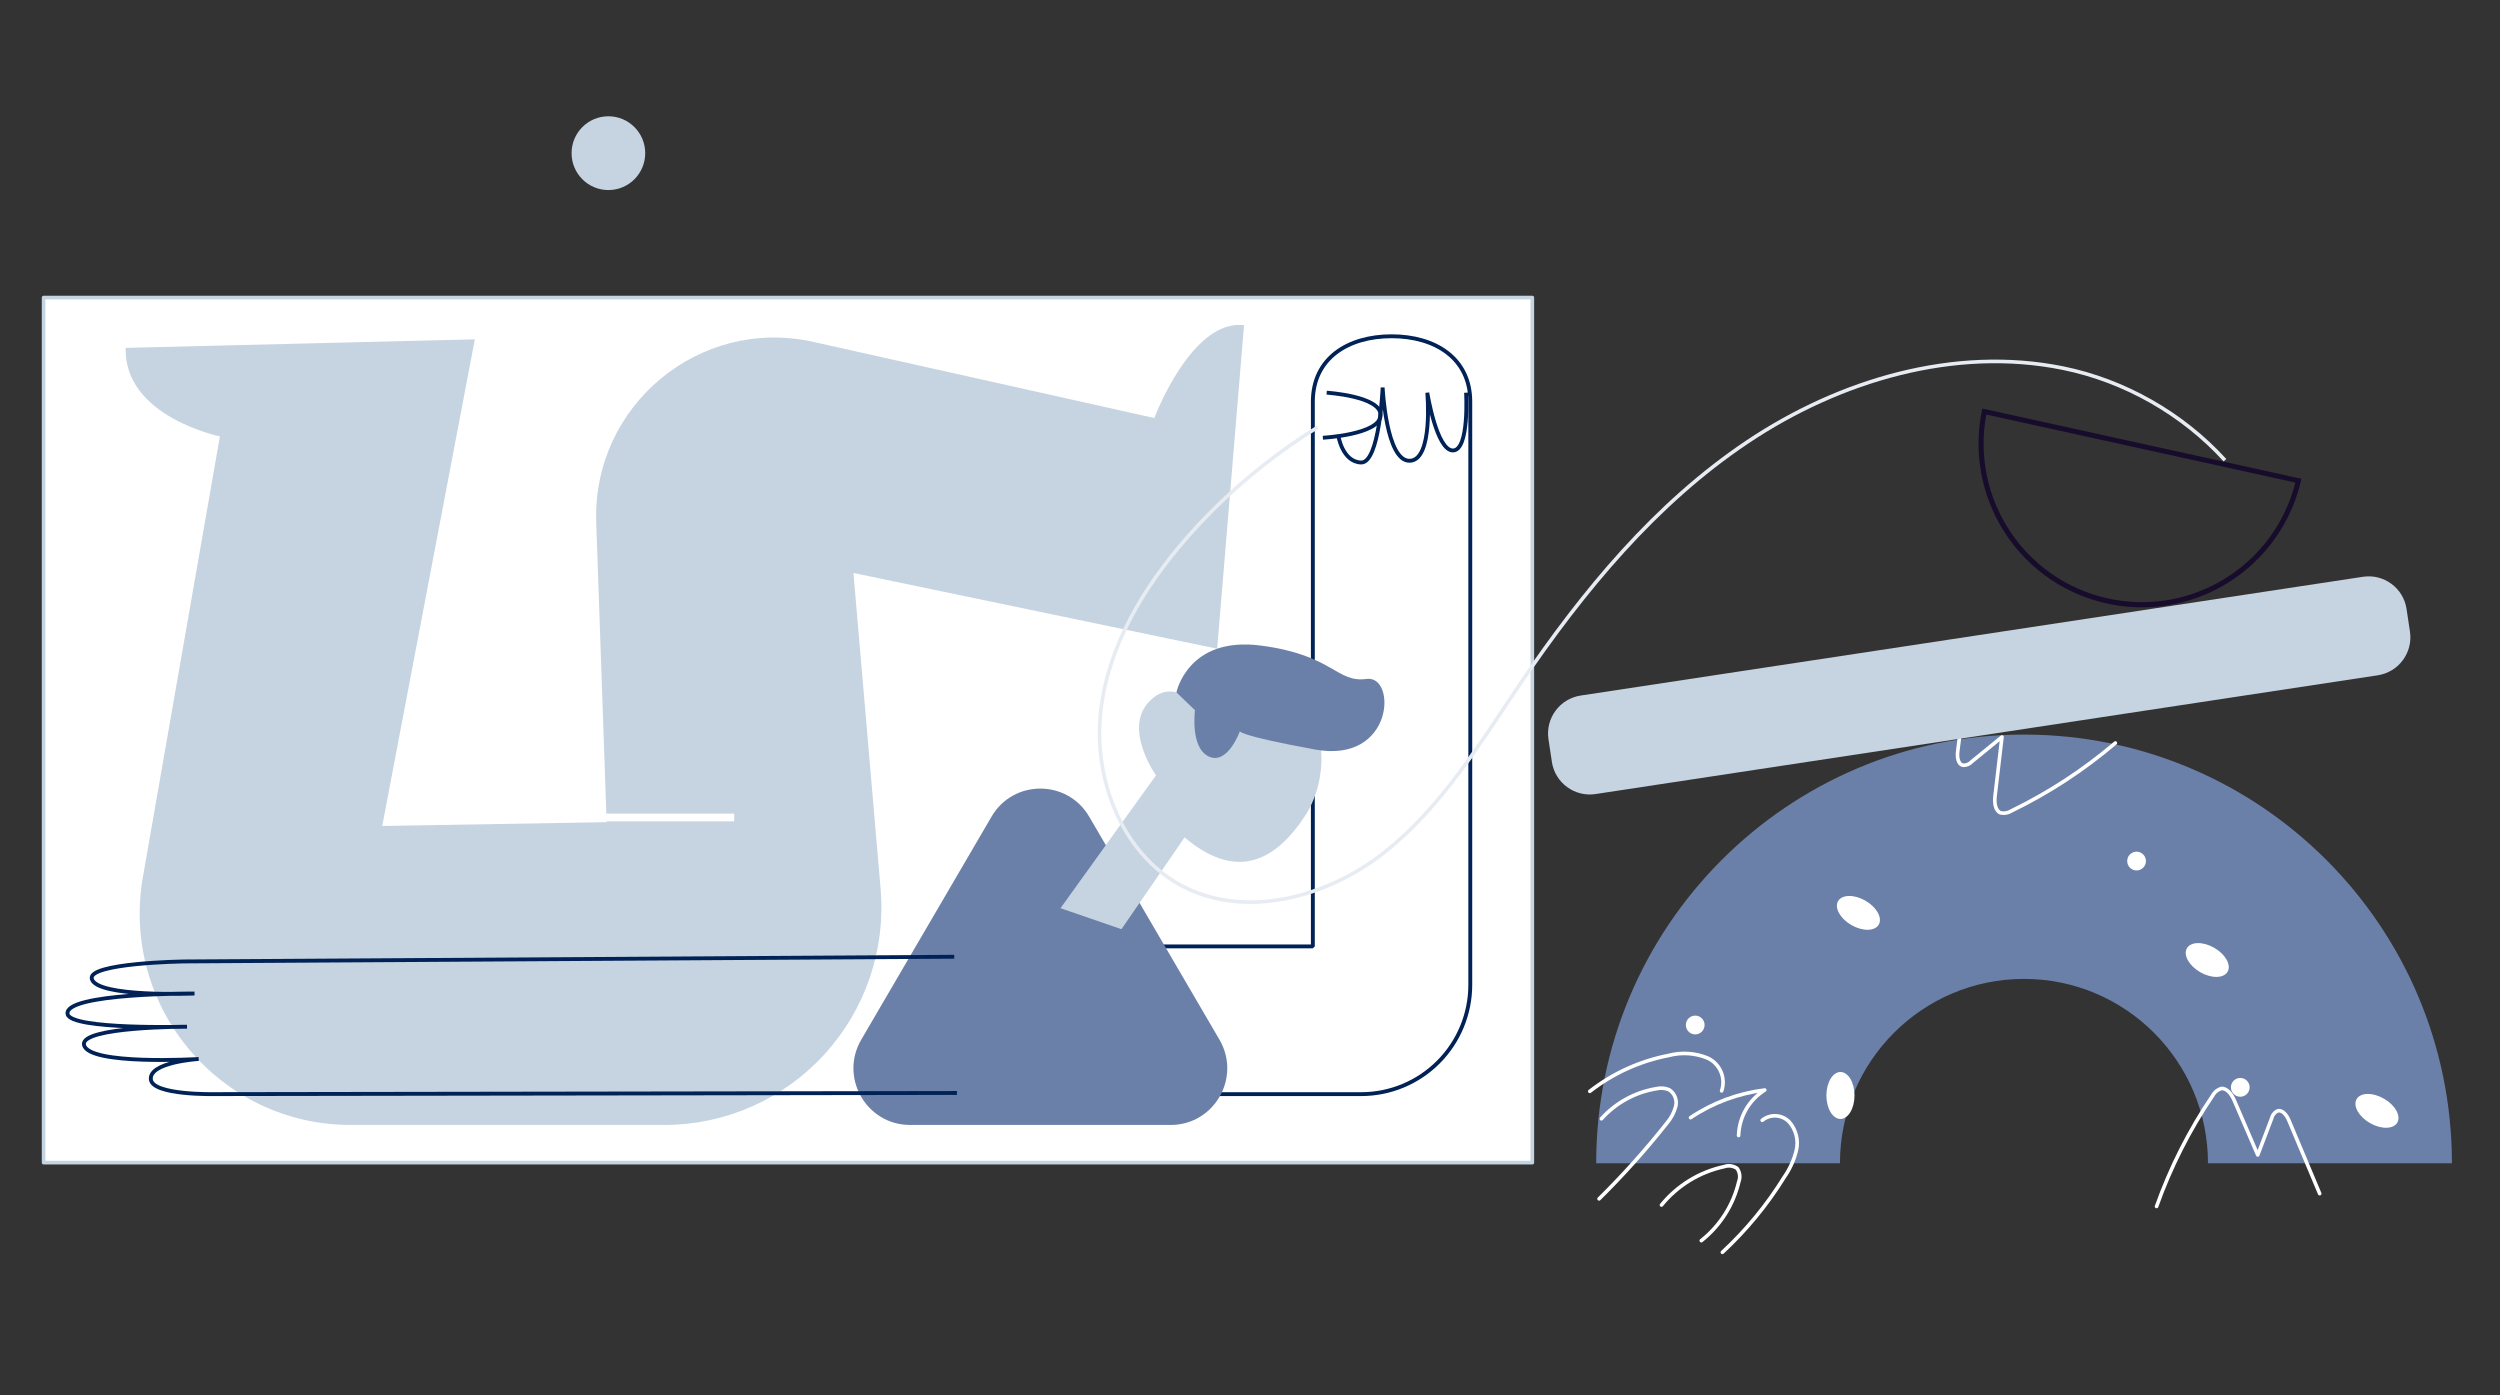 <?xml version="1.0" encoding="UTF-8"?>
<svg width="344px" height="192px" viewBox="0 0 344 192" version="1.1" xmlns="http://www.w3.org/2000/svg" xmlns:xlink="http://www.w3.org/1999/xlink">
    <rect x="0" y="0" width="344" height="192" fill="#333333" stroke="none"/>
    <title>Error servicio</title>
    <g id="Page-1" stroke="none" stroke-width="1" fill="none" fill-rule="evenodd">
        <g id="Artboard" transform="translate(-578, -110)">
            <g id="Error-servicio" transform="translate(578, 110)">
                <rect id="Rectangle" x="0" y="0" width="344" height="192"></rect>
                <g id="Group-2" transform="translate(6, 16)">
                    <rect id="Rectangle" stroke="#C4D4E3" stroke-width="0.5" fill="#FFFFFF" fill-rule="nonzero" stroke-linecap="round" stroke-linejoin="round" x="-1.65921331e-13" y="24.945" width="204.849" height="119.032"></rect>
                    <path d="M153.403,134.553 L181.295,134.553 C185.278,134.553 189.097,132.968 191.913,130.147 C194.729,127.325 196.311,123.498 196.311,119.508 L196.311,39.281 C196.311,33.282 191.459,30.27 185.487,30.27 L185.487,30.27 C179.499,30.27 174.648,33.284 174.648,39.281 L174.648,114.226 L146.176,114.226" id="Path" stroke="#002256" stroke-width="0.534" stroke-linejoin="bevel"></path>
                    <path d="M85.414,138.794 L42.27,138.794 C24.231,138.794 10.555,122.487 13.664,104.68 L24.258,44.044 C24.258,44.044 11.043,41.346 11.29,31.867 L59.336,30.695 L46.593,97.656 L77.473,97.13 L76.043,55.907 C75.483,39.823 90.236,27.545 105.916,31.046 L152.836,41.524 C152.836,41.524 157.926,27.891 165.178,28.743 L161.482,73.264 L111.432,62.841 L115.172,106.293 C115.891,114.646 113.08,122.919 107.423,129.098 C101.766,135.276 93.782,138.794 85.414,138.794 Z" id="Path" fill="#C6D3E0" fill-rule="nonzero"></path>
                    <path d="M155.082,138.794 L119.225,138.794 C113.214,138.794 109.474,132.257 112.509,127.058 L130.437,96.369 C133.43,91.223 140.865,91.223 143.87,96.369 L161.797,127.058 C164.833,132.257 161.093,138.794 155.082,138.794 Z" id="Path" fill="#6B80A8" fill-rule="nonzero"></path>
                    <path d="M125.303,115.648 L19.187,116.296 C19.187,116.296 6.115,116.504 6.628,118.68 C7.239,121.278 20.76,120.708 20.76,120.708 C20.76,120.708 2.796,120.618 3.298,123.528 C3.671,125.725 19.73,125.275 19.73,125.275 C19.73,125.275 5.104,125.252 5.555,127.755 C6.073,130.635 21.34,129.717 21.34,129.717 C21.34,129.717 14.493,130.127 14.758,132.532 C14.988,134.735 23.51,134.551 23.51,134.551 L125.674,134.392" id="Path" stroke="#002256" stroke-width="0.534" stroke-linejoin="bevel"></path>
                    <path d="M139.923,108.968 L153.066,90.69 C153.066,90.69 148.645,84.473 151.97,80.71 C155.296,76.946 158.704,81.171 158.704,81.171 C158.704,81.171 163.879,76.326 170.501,79.187 C177.122,82.048 176.806,91.211 173.704,96.055 C169.123,103.208 163.624,104.823 156.998,99.228 L148.311,111.857" id="Path" fill="#C6D3E0" fill-rule="nonzero"></path>
                    <path d="M155.874,79.272 C155.874,79.272 157.442,71.517 167.477,72.828 C177.511,74.138 177.875,77.996 182.039,77.422 C186.203,76.847 185.851,89.128 174.95,87.134 C164.05,85.14 164.614,84.596 164.614,84.596 C164.614,84.596 162.951,89.289 160.344,88.103 C157.737,86.917 158.428,81.721 158.428,81.721" id="Path" fill="#6B80A8" fill-rule="nonzero"></path>
                    <line x1="95.029" y1="96.484" x2="77.229" y2="96.484" id="Path" stroke="#FFFFFF" stroke-width="1.068"></line>
                    <path d="M176.551,38.033 C176.551,38.033 184.063,38.506 183.969,41.157 C183.875,43.808 176.026,44.233 176.026,44.233" id="Path" stroke="#002256" stroke-width="0.534" stroke-linejoin="bevel"></path>
                    <path d="M195.731,38.033 C195.731,38.033 196.205,45.938 193.937,45.984 C191.668,46.031 190.395,38.033 190.395,38.033 C190.395,38.033 191.244,47.309 187.983,47.403 C184.722,47.498 184.252,37.322 184.252,37.322 C184.252,37.322 183.826,47.736 181.277,47.641 C178.727,47.547 178.165,44.011 178.165,44.011" id="Path" stroke="#002256" stroke-width="0.534" stroke-linejoin="bevel"></path>
                    <path d="M331.384,144.065 L297.819,144.065 C297.819,130.054 286.483,118.697 272.499,118.697 C258.515,118.697 247.179,130.054 247.179,144.065 L213.635,144.065 C213.635,111.488 239.991,85.079 272.506,85.079 C305.021,85.079 331.384,111.488 331.384,144.065 Z" id="Path" fill="#6B80A8" fill-rule="nonzero"></path>
                    <path d="M264.752,76.541 L263.385,87.363 C263.282,88.126 263.385,89.16 264.12,89.302 C264.569,89.324 265.004,89.144 265.306,88.811 L269.471,85.41 L268.517,93.543 C268.414,94.41 268.517,95.522 269.265,95.845 C269.788,95.961 270.335,95.863 270.786,95.573 C275.921,93.076 280.72,89.94 285.072,86.238" id="Path" stroke="#FFFFFF" stroke-width="0.5" stroke-linecap="round" stroke-linejoin="round"></path>
                    <path d="M290.698,134.919 L289.331,145.741 C289.228,146.504 289.331,147.539 290.066,147.681 C290.515,147.702 290.949,147.522 291.252,147.189 L295.417,143.789 L294.463,151.922 C294.36,152.788 294.463,153.9 295.211,154.223 C295.733,154.34 296.281,154.242 296.732,153.952 C301.866,151.455 306.666,148.318 311.018,144.616" id="Path-Copy-2" stroke="#FFFFFF" stroke-width="0.5" stroke-linecap="round" stroke-linejoin="round" transform="translate(300.158, 144.595) rotate(-210) translate(-300.158, -144.595) "></path>
                    <ellipse id="Oval" fill="#C6D3E0" fill-rule="nonzero" cx="77.715" cy="5.076" rx="5.067" ry="5.076"></ellipse>
                    <path d="M267.31,41.045 L309.843,50.402 C306.949,61.816 295.539,68.872 284.057,66.347 C272.576,63.821 265.165,52.624 267.31,41.045 L267.31,41.045 Z M266.771,40.216 C265.049,48.074 267.641,56.256 273.572,61.68 C279.503,67.104 287.872,68.945 295.525,66.511 C303.179,64.076 308.955,57.736 310.677,49.878 L266.771,40.216 L266.771,40.216 Z" id="Shape" fill="#170C2C" fill-rule="nonzero"></path>
                    <path d="M175.32,42.784 C168.627,46.917 162.579,52.019 157.372,57.925 C151.325,64.804 146.361,73.066 145.433,82.182 C144.505,91.297 148.36,101.331 156.392,105.766 C165.199,110.576 176.558,107.537 184.449,101.318 C192.34,95.099 197.639,86.281 203.273,77.954 C211.848,65.321 221.776,53.283 234.45,44.801 C247.124,36.319 262.919,31.626 277.85,34.651 C286.336,36.371 294.338,40.939 300.154,47.325" id="Path" stroke="#E7ECF3" stroke-width="0.5"></path>
                    <path d="M211.908,71.475 L320.776,71.444 C323.691,71.44 326.055,73.803 326.056,76.718 C326.056,76.719 326.056,76.72 326.053,76.721 L326.052,79.872 C326.048,82.786 323.686,85.148 320.772,85.152 L211.904,85.183 C208.989,85.186 206.625,82.824 206.624,79.909 C206.624,79.908 206.624,79.907 206.627,79.906 L206.628,76.755 C206.632,73.841 208.994,71.479 211.908,71.475 Z" id="Rectangle" fill="#C6D3E0" fill-rule="nonzero" transform="translate(266.34, 78.313) rotate(-8.616) translate(-266.34, -78.313) "></path>
                    <path d="M212.757,134.169 C215.941,131.686 219.665,129.994 223.626,129.23 C225.392,128.765 227.261,128.888 228.951,129.579 C230.663,130.362 231.505,132.318 230.898,134.104" id="Path" stroke="#FFFFFF" stroke-width="0.5" stroke-linecap="round" stroke-linejoin="round"></path>
                    <path d="M226.617,137.79 C229.678,135.738 233.175,134.436 236.829,133.988 C234.662,135.34 233.312,137.688 233.232,140.246" id="Path" stroke="#FFFFFF" stroke-width="0.5" stroke-linecap="round" stroke-linejoin="round"></path>
                    <path d="M236.481,138.152 C237.589,137.251 239.199,137.347 240.194,138.371 C241.127,139.429 241.497,140.873 241.187,142.25 C240.866,143.586 240.297,144.849 239.511,145.974 C237.152,149.791 234.29,153.271 231.001,156.318" id="Path" stroke="#FFFFFF" stroke-width="0.5" stroke-linecap="round" stroke-linejoin="round"></path>
                    <path d="M222.62,149.814 C224.818,147.119 227.864,145.254 231.259,144.526 C231.853,144.319 232.51,144.41 233.025,144.772 C233.408,145.305 233.495,145.996 233.257,146.608 C232.499,149.816 230.681,152.673 228.1,154.715" id="Path" stroke="#FFFFFF" stroke-width="0.5" stroke-linecap="round" stroke-linejoin="round"></path>
                    <path d="M214.356,137.945 C216.332,135.745 218.997,134.285 221.911,133.807 C222.5,133.664 223.119,133.714 223.678,133.949 C224.434,134.441 224.797,135.36 224.58,136.238 C224.355,137.087 223.94,137.874 223.368,138.539 C220.473,142.202 217.355,145.683 214.033,148.961" id="Path" stroke="#FFFFFF" stroke-width="0.5" stroke-linecap="round" stroke-linejoin="round"></path>
                    <ellipse id="Oval" fill="#FFFFFF" fill-rule="nonzero" cx="227.262" cy="125.041" rx="1.289" ry="1.293"></ellipse>
                    <ellipse id="Oval-Copy-3" fill="#FFFFFF" fill-rule="nonzero" cx="302.262" cy="133.617" rx="1.289" ry="1.293"></ellipse>
                    <ellipse id="Oval-Copy-4" fill="#FFFFFF" fill-rule="nonzero" cx="287.992" cy="102.482" rx="1.289" ry="1.293"></ellipse>
                    <ellipse id="Oval" fill="#FFFFFF" fill-rule="nonzero" cx="247.247" cy="134.738" rx="1.934" ry="3.232"></ellipse>
                    <ellipse id="Oval-Copy" fill="#FFFFFF" fill-rule="nonzero" transform="translate(249.718, 109.611) rotate(-60) translate(-249.718, -109.611) " cx="249.718" cy="109.611" rx="1.934" ry="3.232"></ellipse>
                    <ellipse id="Oval-Copy-2" fill="#FFFFFF" fill-rule="nonzero" transform="translate(297.718, 116.097) rotate(-60) translate(-297.718, -116.097) " cx="297.718" cy="116.097" rx="1.934" ry="3.232"></ellipse>
                    <ellipse id="Oval-Copy-2" fill="#FFFFFF" fill-rule="nonzero" transform="translate(321.069, 136.854) rotate(-60) translate(-321.069, -136.854) " cx="321.069" cy="136.854" rx="1.934" ry="3.232"></ellipse>
                </g>
            </g>
        </g>
    </g>
</svg>
